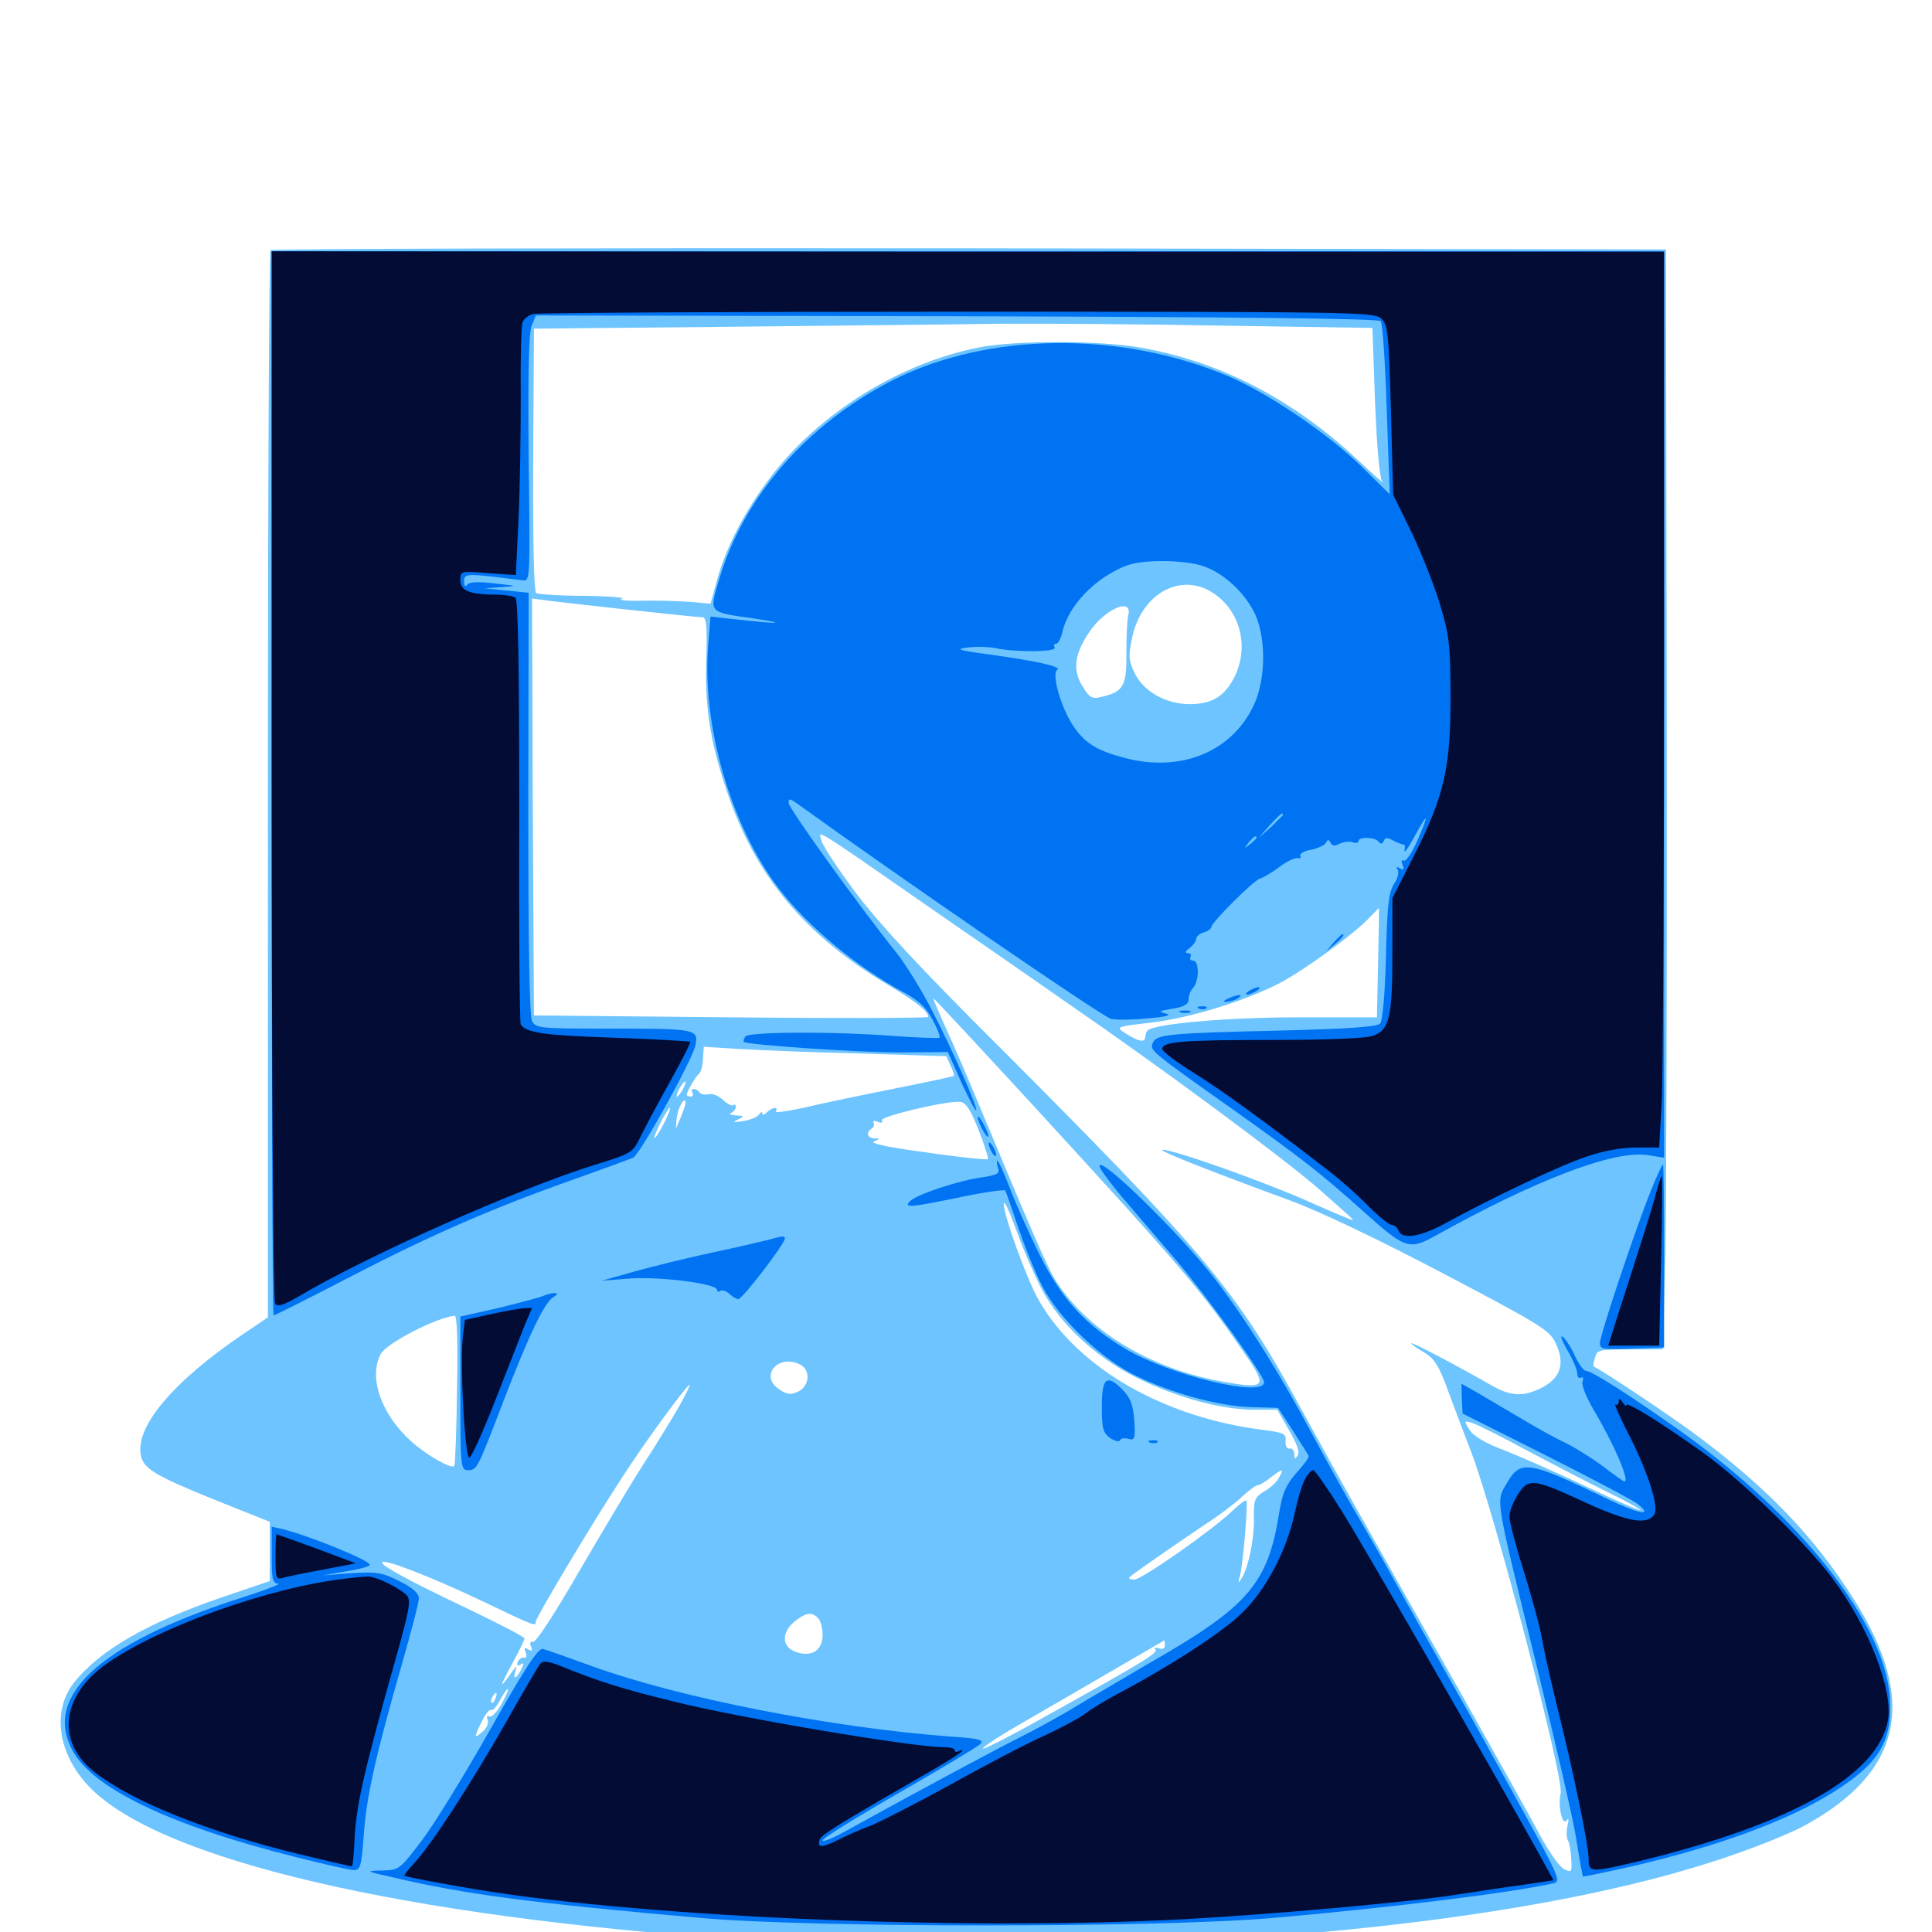 <svg xmlns="http://www.w3.org/2000/svg" viewBox="0 -1000 1000 1000">
	<path fill="#6dc4ff" d="M140.039 -870.508C139.258 -869.922 138.672 -745.312 138.672 -593.75V-318.164L125.977 -309.57C89.258 -284.766 69.336 -260.938 73.047 -246.094C74.609 -239.648 80.859 -235.938 112.305 -223.242L139.648 -212.305V-197.07V-181.641L115.43 -173.438C76.562 -160.156 51.953 -146.094 38.477 -129.297C25.781 -113.477 30.469 -89.062 49.609 -71.875C91.211 -34.375 222.656 -5.664 401.758 5.078C444.141 7.617 570.117 7.617 615.234 5.078C731.25 -1.367 825.781 -16.016 891.602 -38.086C907.617 -43.359 927.148 -51.172 934.766 -55.469C984.57 -83.008 992.578 -119.727 959.766 -171.875C939.062 -204.688 914.648 -230.078 876.953 -258.008C863.086 -268.164 831.25 -289.453 824.805 -292.773C824.609 -292.773 824.805 -294.922 825.586 -297.266C826.562 -301.367 827.734 -301.562 843.75 -301.562H860.742L861.914 -346.68C862.5 -371.484 862.891 -499.414 862.695 -631.25L862.305 -870.898L501.758 -871.484C303.516 -871.68 140.625 -871.289 140.039 -870.508ZM633.008 -831.445L710.352 -830.273L711.719 -791.992C712.695 -767.969 714.062 -752.734 715.43 -750.781C716.602 -749.219 710.742 -754.492 702.148 -762.5C669.141 -793.359 631.055 -813.086 590.039 -820.117C569.336 -823.828 526.172 -823.828 507.422 -820.312C465.82 -812.305 423.828 -786.133 398.438 -752.539C385.156 -734.961 375.781 -716.602 371.094 -699.609L367.773 -687.5L357.227 -688.477C351.367 -688.867 340.039 -689.258 332.031 -689.062C324.023 -688.867 319.336 -689.453 321.875 -690.039C324.219 -690.625 315.82 -691.406 302.93 -691.602C290.039 -691.602 278.711 -692.383 277.539 -692.969C276.367 -693.75 275.781 -719.336 275.977 -762.109L276.367 -829.883L375.977 -830.859C430.859 -831.445 493.555 -832.031 515.625 -832.422C537.695 -832.617 590.43 -832.227 633.008 -831.445ZM628.906 -692.383C642.383 -682.812 646.484 -664.648 638.867 -649.414C633.789 -639.453 627.148 -635.547 615.82 -635.547C603.516 -635.547 591.992 -641.992 587.305 -651.562C584.18 -658.008 583.984 -660.352 585.938 -669.727C590.82 -693.359 612.109 -704.492 628.906 -692.383ZM325.586 -684.375C345.312 -682.227 362.305 -680.469 363.672 -680.469C365.625 -680.469 366.016 -675.586 365.625 -660.156C364.648 -634.57 367.383 -616.797 376.172 -590.625C390.82 -546.68 416.602 -515.82 459.961 -490.039C474.219 -481.445 480.469 -476.562 480.469 -473.633C480.469 -473.047 434.57 -472.852 378.516 -473.438L276.367 -474.414L275.781 -582.422L275.391 -690.234L282.617 -689.258C286.719 -688.672 306.055 -686.523 325.586 -684.375ZM583.984 -681.445C583.398 -679.297 583.008 -670.508 583.008 -661.914C583.203 -644.922 581.445 -641.797 569.922 -639.258C565.234 -638.086 563.867 -638.867 560.352 -644.727C555.078 -653.125 556.055 -661.328 563.672 -672.656C571.68 -684.766 586.523 -691.211 583.984 -681.445ZM482.617 -529.297C509.18 -510.938 541.602 -488.477 554.688 -479.297C599.805 -448.242 661.133 -402.93 681.055 -385.938C691.797 -376.562 700.586 -368.75 700.391 -368.555C700 -368.164 690.039 -372.461 678.125 -377.734C655.078 -388.086 607.227 -405.078 601.758 -404.883C598.438 -404.883 623.438 -394.922 666.992 -378.906C683.008 -373.047 712.5 -358.984 747.07 -340.82C797.266 -314.453 801.953 -311.523 805.078 -305.078C810.156 -294.531 808.008 -287.109 798.633 -282.031C788.477 -276.758 782.031 -277.148 771.484 -283.203C754.492 -292.969 730.469 -305.664 730.469 -304.688C730.469 -304.297 733.398 -302.148 737.109 -300C742.383 -296.875 744.727 -293.359 749.609 -279.883C752.93 -270.898 758.398 -256.445 761.719 -247.852C774.023 -215.234 809.57 -79.492 807.812 -71.875C806.25 -65.625 808.594 -54.492 810.938 -57.812C811.914 -59.375 812.109 -58.398 811.328 -55.078C810.742 -52.148 810.742 -48.828 811.523 -47.461C812.305 -46.289 813.086 -41.992 813.281 -37.891C813.672 -31.055 813.477 -30.664 809.766 -32.422C807.422 -33.398 801.758 -41.406 797.07 -50.195C792.383 -58.984 773.633 -92.578 755.469 -124.805C705.078 -213.477 689.453 -241.602 674.023 -269.727C640.43 -331.641 624.414 -350.781 516.602 -458.789C475.977 -499.219 455.078 -521.875 442.969 -537.891C433.789 -550.195 425.781 -562.305 425.195 -564.844C423.828 -570.312 418.555 -573.828 482.617 -529.297ZM713.281 -501.758L712.695 -473.438H672.266C635.156 -473.438 597.461 -470.117 593.945 -466.602C593.359 -465.82 592.773 -464.258 592.773 -463.086C592.578 -460.156 589.062 -460.938 582.422 -465.234C577.344 -468.555 577.539 -468.555 595.898 -470.703C615.625 -473.047 643.164 -481.445 661.719 -490.82C674.023 -497.07 700.977 -516.602 708.789 -525C711.523 -527.734 713.672 -530.078 713.672 -530.078C713.867 -530.078 713.672 -517.383 713.281 -501.758ZM533.594 -429.102C613.672 -341.797 621.68 -332.422 646.094 -296.68C655.859 -282.227 654.492 -281.055 633.398 -284.766C594.531 -291.602 561.719 -311.914 545.508 -338.672C541.602 -345.312 533.594 -363.672 508.203 -424.609C501.758 -440.234 493.359 -459.766 489.453 -468.164C485.742 -476.367 482.812 -483.203 483.203 -483.203C483.594 -483.203 506.25 -458.789 533.594 -429.102ZM445.508 -454.688L489.844 -453.32L491.992 -448.438C493.359 -445.898 493.945 -443.359 493.75 -443.164C493.359 -442.773 479.492 -439.844 462.891 -436.523C446.289 -433.203 425.391 -428.906 416.602 -426.758C407.617 -424.805 400.977 -423.828 401.562 -424.805C403.125 -427.344 399.609 -426.953 396.875 -424.219C395.508 -422.852 394.531 -422.656 394.531 -423.828C394.531 -424.805 393.75 -424.414 392.969 -423.242C392.188 -421.875 388.281 -420.312 384.766 -419.727C379.492 -418.945 378.906 -419.141 381.836 -420.508C385.547 -422.266 385.352 -422.461 380.859 -422.656C378.125 -422.852 377.148 -423.438 378.516 -424.023C379.688 -424.414 380.859 -425.977 380.859 -427.148C380.859 -428.125 380.273 -428.711 379.688 -427.93C379.102 -427.344 376.562 -428.516 374.219 -430.664C372.07 -432.812 368.555 -434.18 366.797 -433.594C364.844 -433.203 362.695 -433.594 362.109 -434.57C361.523 -435.547 360.156 -436.328 359.18 -436.328C358.008 -436.328 357.812 -435.547 358.398 -434.375C358.984 -433.398 358.594 -432.422 357.617 -432.422C356.445 -432.422 355.469 -432.812 355.469 -433.398C355.469 -434.961 360.156 -442.969 361.914 -444.336C362.695 -444.922 363.672 -448.242 363.867 -451.758L364.258 -458.203L382.812 -457.031C392.969 -456.445 421.289 -455.273 445.508 -454.688ZM353.516 -436.328C352.344 -434.18 350.977 -432.422 350.391 -432.422C350 -432.422 350.391 -434.18 351.562 -436.328C352.734 -438.477 354.102 -440.234 354.688 -440.234C355.078 -440.234 354.688 -438.477 353.516 -436.328ZM354.688 -428.125C354.297 -426.758 353.125 -423.438 351.953 -420.703L349.805 -415.82L350.195 -420.703C350.586 -425.195 352.93 -430.469 354.492 -430.469C354.883 -430.469 354.883 -429.297 354.688 -428.125ZM506.445 -415.234C509.57 -407.422 511.719 -400.586 511.328 -400C510.742 -399.609 496.484 -400.977 479.492 -403.516C460.156 -406.055 450 -408.203 452.344 -409.18C455.664 -410.547 455.664 -410.742 452.734 -410.742C448.828 -410.938 448.047 -413.867 451.172 -415.82C452.344 -416.602 452.734 -417.969 452.148 -418.945C451.562 -419.922 452.539 -420.117 454.297 -419.336C456.25 -418.555 457.227 -418.945 456.445 -420.117C455.273 -422.07 489.648 -430.273 496.875 -429.688C499.805 -429.492 502.344 -425.781 506.445 -415.234ZM343.75 -418.75C341.602 -414.453 339.258 -410.938 338.867 -410.938C338.281 -410.938 339.648 -414.453 341.797 -418.75C343.945 -423.047 346.289 -426.562 346.68 -426.562C347.266 -426.562 345.898 -423.047 343.75 -418.75ZM539.258 -332.617C549.023 -314.258 567.188 -297.461 588.672 -286.719C609.375 -276.562 632.422 -270.312 649.219 -270.312H661.133L667.188 -259.766C671.289 -252.734 672.852 -248.438 671.68 -246.68C670.312 -244.531 669.922 -244.727 669.922 -247.266C669.922 -249.219 668.75 -250.586 667.578 -250.195C666.016 -250 665.234 -251.562 665.43 -254.102C665.82 -257.812 664.648 -258.398 654.688 -259.766C602.734 -266.016 557.812 -291.797 537.695 -326.953C531.25 -338.281 519.531 -370.898 519.531 -376.953C519.727 -379.102 522.656 -372.656 526.172 -362.891C529.688 -353.125 535.547 -339.648 539.258 -332.617ZM236.523 -280.664C236.328 -259.375 235.547 -241.602 235.156 -241.211C233.594 -239.453 220.703 -246.875 212.891 -253.906C197.266 -267.969 190.625 -287.109 197.07 -299.219C200 -304.688 225.977 -318.164 235.352 -318.945C236.523 -319.141 237.109 -305.469 236.523 -280.664ZM414.453 -293.555C419.727 -290.625 418.945 -282.422 413.086 -279.688C409.375 -277.93 407.422 -278.125 403.32 -280.859C392.773 -287.891 402.93 -299.609 414.453 -293.555ZM350.977 -271.094C347.266 -264.844 339.258 -251.562 332.812 -241.797C326.562 -232.031 311.719 -207.227 299.805 -186.719C287.305 -165.039 277.344 -149.805 275.977 -150.195C274.609 -150.586 274.023 -149.805 274.805 -147.852C275.781 -145.508 275.391 -145.117 273.438 -146.289C271.484 -147.461 271.094 -147.07 272.07 -144.727C272.852 -142.773 272.461 -141.602 271.094 -141.992C269.922 -142.188 268.555 -141.211 267.969 -139.648C267.383 -137.891 267.969 -137.5 269.531 -138.477C271.289 -139.648 271.289 -139.062 269.727 -135.742C266.992 -130.859 265.43 -130.273 266.797 -135.156C267.578 -138.086 267.578 -138.086 265.234 -134.961C258.398 -125.195 258.203 -125.977 264.453 -137.695C268.359 -144.727 271.484 -151.172 271.484 -151.953C271.484 -152.734 258.594 -159.375 242.773 -166.992C211.523 -181.836 196.484 -190.039 197.852 -191.406C199.414 -193.164 225 -183.008 250.391 -170.898C276.953 -158.203 277.344 -158.008 277.344 -160.742C277.344 -162.695 305.273 -209.57 321.289 -234.18C333.398 -253.125 356.055 -283.984 357.031 -283.203C357.227 -282.812 354.492 -277.344 350.977 -271.094ZM790.039 -249.414C802.93 -242.578 821.68 -232.812 831.641 -227.93C841.602 -223.047 849.414 -218.75 849.023 -218.359C848.633 -217.969 836.523 -223.242 822.07 -230.078C807.617 -236.914 788.672 -245.312 779.883 -248.828C769.336 -252.734 762.891 -256.445 760.742 -259.766C757.617 -264.648 757.617 -264.844 762.109 -263.477C764.453 -262.695 777.148 -256.445 790.039 -249.414ZM662.109 -235.352C661.133 -233.203 657.617 -229.883 654.492 -228.125C649.414 -225 648.828 -223.828 649.023 -213.867C649.219 -202.93 646.094 -188.281 642.383 -182.617C640.82 -180.273 640.82 -180.664 641.797 -184.375C643.359 -190.039 646.094 -222.07 645.117 -223.242C644.727 -223.828 641.602 -221.484 638.086 -218.164C627.539 -208.008 591.016 -182.422 587.109 -182.422C584.961 -182.422 583.984 -183.008 584.57 -183.594C586.133 -185.156 606.055 -199.023 624.023 -211.133C631.641 -216.016 640.234 -222.656 643.359 -225.781C646.68 -228.711 650 -231.25 650.977 -231.25C651.953 -231.25 654.883 -233.008 657.617 -235.156C663.867 -240.039 664.648 -240.039 662.109 -235.352ZM423.438 -162.5C424.805 -161.133 425.781 -157.227 425.781 -153.711C425.781 -145.508 419.727 -141.992 411.523 -145.117C404.492 -147.852 404.492 -155.273 411.328 -160.742C417.188 -165.43 420.117 -165.82 423.438 -162.5ZM602.93 -148.438C602.93 -146.68 601.562 -146.094 599.805 -146.875C598.047 -147.461 597.266 -147.266 598.047 -146.289C599.609 -144.531 591.992 -139.844 542.383 -112.305C524.414 -102.148 509.18 -94.336 508.789 -94.922C508.203 -95.508 517.188 -101.367 528.711 -108.008C548.438 -119.336 602.344 -150.781 602.734 -150.977C602.734 -151.172 602.93 -150 602.93 -148.438ZM259.57 -117.969C257.227 -113.867 254.297 -110.938 253.32 -111.523C252.148 -112.305 251.758 -111.523 252.344 -109.766C253.125 -108.203 251.953 -105.469 249.805 -103.711C245.312 -99.805 245.117 -100.391 249.414 -108.984C251.172 -112.695 253.32 -115.43 254.102 -114.844C255.078 -114.453 257.031 -116.602 258.789 -119.922C260.352 -123.047 262.305 -125.781 262.891 -125.781C263.477 -125.781 261.914 -122.266 259.57 -117.969ZM256.445 -120.898C255.859 -119.141 254.883 -118.164 254.492 -118.75C253.906 -119.336 254.102 -120.508 254.883 -121.68C256.641 -124.805 257.812 -124.219 256.445 -120.898Z"/>
	<path fill="#0073f3" d="M140.625 -594.531C140.625 -443.164 141.016 -319.141 141.602 -319.141C142.188 -319.141 158.594 -327.344 178.125 -337.5C221.68 -360.156 252.93 -373.828 293.945 -388.477C311.133 -394.531 326.367 -400.195 327.734 -400.781C331.445 -402.734 358.594 -451.758 359.961 -458.984C361.523 -467.383 360.547 -467.578 315.039 -467.578C279.688 -467.578 277.344 -467.773 275.391 -471.484C274.023 -474.023 273.438 -511.523 273.438 -584.18L273.633 -693.164L262.305 -694.336L250.977 -695.508L259.766 -696.094C268.164 -696.68 267.969 -696.68 255.859 -698.047C247.07 -699.023 242.773 -698.828 241.797 -697.266C240.82 -696.094 240.234 -696.68 240.234 -699.219C240.234 -703.32 241.211 -703.32 270.508 -699.609C274.414 -699.023 274.414 -700 273.633 -762.5C273.242 -805.078 273.633 -827.734 275.195 -831.445L277.344 -836.719L494.922 -836.328C636.914 -835.938 713.281 -835.156 714.648 -833.789C715.625 -832.812 716.992 -812.109 717.773 -787.891L719.336 -744.141L704.883 -758.398C687.891 -775.195 655.859 -796.875 635.352 -805.469C579.297 -828.906 511.328 -827.93 462.305 -803.32C418.164 -780.859 384.961 -743.164 372.266 -700.195C366.992 -682.617 366.406 -683.203 390.234 -679.883C409.57 -676.953 402.344 -676.953 378.32 -679.688L367.773 -680.859L366.602 -666.602C363.086 -624.805 378.32 -572.266 403.32 -539.844C418.555 -520.117 443.75 -499.219 468.164 -486.133C475.391 -482.227 479.492 -478.516 482.617 -472.266C485.156 -467.773 486.719 -463.477 486.328 -462.891C485.742 -462.5 475.781 -462.891 463.867 -463.672C432.617 -466.211 387.305 -466.016 385.742 -463.477C384.961 -462.305 384.766 -461.133 384.961 -460.742C386.914 -459.18 443.359 -455.273 465.43 -455.273L490.625 -455.469L497.461 -440.039C501.367 -431.445 504.883 -424.805 505.273 -425.195C506.25 -426.367 493.359 -455.859 482.422 -476.953C477.148 -487.305 468.75 -500.977 463.867 -507.031C444.141 -531.641 408.203 -581.641 408.203 -584.375C408.203 -586.719 408.789 -586.719 411.914 -584.57C465.82 -545.703 568.75 -475 575 -472.656C577.148 -472.07 585.352 -472.07 593.555 -472.852C603.711 -473.633 606.836 -474.609 603.516 -475.391C599.219 -476.367 599.805 -476.758 607.031 -477.93C613.086 -478.906 615.234 -480.273 615.234 -482.812C615.234 -484.766 616.211 -487.305 617.383 -488.477C620.703 -491.797 620.898 -502.734 617.578 -502.734C616.211 -502.734 615.625 -503.711 616.211 -504.688C616.797 -505.859 616.211 -506.641 614.844 -506.641C613.086 -506.836 613.477 -507.617 615.82 -509.375C617.578 -510.742 619.141 -512.891 619.141 -514.062C619.141 -515.234 620.898 -516.797 623.047 -517.383C625.195 -517.969 626.953 -519.336 626.953 -520.117C626.953 -522.461 649.219 -544.727 652.344 -545.312C653.906 -545.703 658.398 -548.438 662.109 -551.172C665.82 -554.102 670.117 -556.055 671.68 -555.859C673.047 -555.469 673.633 -556.055 673.047 -557.031C672.461 -558.008 675 -559.57 678.516 -560.156C682.227 -560.938 685.742 -562.5 686.328 -563.867C687.305 -565.625 687.695 -565.625 688.672 -563.867C689.453 -562.109 690.82 -561.914 693.359 -563.281C695.312 -564.258 698.438 -564.648 700 -564.062C701.758 -563.477 703.125 -563.672 703.125 -564.648C703.125 -566.992 711.523 -566.797 713.477 -564.453C714.648 -562.891 715.43 -563.086 716.211 -564.648C716.797 -566.602 718.164 -566.602 721.289 -564.844C723.633 -563.672 725.977 -562.695 726.562 -562.891C727.148 -562.891 727.344 -561.523 726.953 -559.766C726.758 -558.008 729.102 -561.328 732.227 -567.188C739.453 -580.469 739.844 -579.102 733.398 -564.453C730.664 -558.203 727.539 -553.906 726.562 -554.492C725.391 -555.273 725.195 -554.297 725.977 -552.344C726.953 -549.805 726.562 -549.414 724.609 -550.586C722.852 -551.562 722.461 -551.367 723.438 -549.805C724.219 -548.633 723.438 -545.117 721.484 -542.383C718.75 -538.086 717.969 -531.055 717.383 -504.883C716.797 -484.18 715.625 -471.68 714.258 -470.117C712.5 -468.555 697.266 -467.383 663.086 -466.602C604.883 -465.234 598.438 -464.648 596.68 -460.156C595.117 -456.25 595.312 -456.055 638.672 -425.391C674.609 -399.805 683.594 -392.773 706.25 -372.461C727.148 -353.711 729.492 -352.93 742.578 -360.156C794.727 -389.258 835.156 -404.688 852.539 -402.148L861.328 -400.781V-635.352V-869.922H500.977H140.625ZM623.242 -706.836C633.398 -703.125 643.359 -694.141 649.023 -683.398C655.273 -671.289 655.469 -649.414 649.219 -635.547C638.086 -611.133 611.719 -600 582.422 -607.617C567.578 -611.523 561.523 -615.234 555.273 -624.609C549.023 -634.18 544.141 -651.367 547.266 -653.32C549.805 -654.883 536.133 -658.008 511.328 -661.328C495.703 -663.477 494.336 -664.062 500.977 -664.844C505.273 -665.43 511.914 -665.234 515.625 -664.453C525.977 -662.305 547.266 -662.5 545.898 -664.844C545.312 -666.016 545.508 -666.797 546.68 -666.797C547.656 -666.797 549.023 -669.336 549.805 -672.461C552.734 -686.328 566.797 -700.977 583.008 -707.227C591.602 -710.547 613.281 -710.352 623.242 -706.836ZM438.086 -677.148C439.258 -677.734 438.281 -678.125 435.547 -678.125C432.812 -678.125 431.836 -677.734 433.203 -677.148C434.375 -676.758 436.719 -676.758 438.086 -677.148ZM420.508 -675.195C421.68 -675.781 420.312 -676.172 416.992 -676.172C413.867 -676.172 412.695 -675.781 414.648 -675.195C416.406 -674.805 419.141 -674.805 420.508 -675.195ZM448.633 -675.391C449.414 -675.977 448.242 -676.562 446.094 -676.367C443.945 -676.367 443.359 -675.781 444.922 -675.195C446.289 -674.609 448.047 -674.805 448.633 -675.391ZM434.18 -673.242C435.352 -673.828 433.984 -674.219 430.664 -674.219C427.539 -674.219 426.367 -673.828 428.32 -673.242C430.078 -672.852 432.812 -672.852 434.18 -673.242ZM459.57 -673.242C460.742 -673.828 459.766 -674.219 457.031 -674.219C454.297 -674.219 453.32 -673.828 454.688 -673.242C455.859 -672.852 458.203 -672.852 459.57 -673.242ZM444.727 -671.484C445.508 -672.07 444.336 -672.656 442.188 -672.461C440.039 -672.461 439.453 -671.875 441.016 -671.289C442.383 -670.703 444.141 -670.898 444.727 -671.484ZM473.242 -671.289C474.414 -671.875 473.438 -672.266 470.703 -672.266C467.969 -672.266 466.992 -671.875 468.359 -671.289C469.531 -670.898 471.875 -670.898 473.242 -671.289ZM455.664 -669.336C456.836 -669.922 455.859 -670.312 453.125 -670.312C450.391 -670.312 449.414 -669.922 450.781 -669.336C451.953 -668.945 454.297 -668.945 455.664 -669.336ZM470.117 -667.578C470.898 -668.164 469.727 -668.75 467.578 -668.555C465.43 -668.555 464.844 -667.969 466.406 -667.383C467.773 -666.797 469.531 -666.992 470.117 -667.578ZM483.789 -665.625C484.57 -666.211 483.398 -666.797 481.25 -666.602C479.102 -666.602 478.516 -666.016 480.078 -665.43C481.445 -664.844 483.203 -665.039 483.789 -665.625ZM664.062 -578.32C664.062 -577.93 661.133 -575.195 657.812 -571.875L651.367 -566.211L657.031 -572.656C662.5 -578.516 664.062 -579.883 664.062 -578.32ZM650.391 -566.406C650.391 -566.016 648.828 -564.453 647.07 -563.086C643.945 -560.547 643.75 -560.742 646.289 -563.867C648.828 -566.992 650.391 -567.969 650.391 -566.406ZM690.234 -512.109L686.523 -507.617L691.016 -511.328C695.117 -514.844 696.289 -516.406 694.727 -516.406C694.336 -516.406 692.383 -514.453 690.234 -512.109ZM646.484 -487.109C644.922 -486.133 644.531 -485.156 645.508 -485.156C646.68 -485.156 648.828 -486.133 650.391 -487.109C651.953 -488.086 652.539 -489.062 651.367 -489.062C650.391 -489.062 648.047 -488.086 646.484 -487.109ZM635.742 -483.203C633.203 -482.031 632.812 -481.445 634.766 -481.445C636.328 -481.445 639.062 -482.227 640.625 -483.203C644.141 -485.547 641.016 -485.547 635.742 -483.203ZM620.703 -477.93C619.141 -478.516 619.727 -479.102 621.875 -479.102C624.023 -479.297 625.195 -478.711 624.414 -478.125C623.828 -477.539 622.07 -477.344 620.703 -477.93ZM610.938 -475.977C609.57 -476.562 610.547 -476.953 613.281 -476.953C616.016 -476.953 616.992 -476.562 615.82 -475.977C614.453 -475.586 612.109 -475.586 610.938 -475.977ZM506.055 -421.68C506.055 -420.703 507.227 -417.578 508.789 -414.844C510.352 -412.109 511.523 -410.938 511.523 -411.914C511.523 -413.086 510.352 -416.016 508.789 -418.75C507.227 -421.484 506.055 -422.852 506.055 -421.68ZM511.719 -408.008C511.719 -407.031 512.695 -404.688 513.672 -403.125C514.648 -401.562 515.625 -401.172 515.625 -402.148C515.625 -403.32 514.648 -405.469 513.672 -407.031C512.695 -408.594 511.719 -409.18 511.719 -408.008ZM516.602 -395.508C517.578 -392.578 516.211 -391.797 508.398 -390.625C496.484 -389.062 474.609 -381.836 471.094 -378.32C467.383 -374.609 471.094 -375 497.656 -380.469C509.766 -383.008 519.922 -384.375 520.312 -383.789C520.703 -383.203 523.828 -374.219 527.148 -364.258C530.664 -354.102 536.133 -340.43 539.648 -333.984C547.852 -318.164 567.969 -298.633 584.961 -289.453C603.32 -279.688 630.469 -272.07 647.656 -271.68L661.523 -271.289L669.141 -259.57C673.242 -253.125 676.953 -247.266 677.344 -246.484C677.734 -245.703 674.805 -241.797 671.094 -237.695C665.625 -231.445 663.867 -227.539 662.109 -216.992C656.25 -180.273 646.289 -168.555 594.727 -139.062C580.859 -130.859 563.672 -120.898 556.641 -116.602C549.609 -112.305 536.914 -105.273 528.32 -100.977C515.039 -94.336 473.242 -71.875 436.133 -51.367C430.469 -48.242 425.781 -46.484 425.781 -47.461C425.781 -48.438 443.555 -59.57 465.43 -72.07C487.109 -84.57 506.055 -95.898 507.422 -97.266C509.57 -99.414 506.836 -100.195 491.797 -101.172C429.688 -105.859 352.148 -121.094 306.641 -137.5C294.336 -141.992 282.812 -146.094 281.055 -146.484C278.711 -147.266 272.07 -137.109 254.102 -105.469C241.016 -82.227 225 -56.25 218.555 -47.656C206.836 -32.227 206.641 -32.031 197.656 -31.836C188.867 -31.641 189.062 -31.445 204.102 -28.125C240.43 -19.531 275.977 -14.844 363.281 -7.227C420.312 -2.148 599.609 -2.148 658.203 -7.227C718.945 -12.5 781.055 -20.117 804.102 -25.195C808.008 -26.172 807.031 -28.516 788.281 -62.695C777.148 -83.008 760.742 -112.695 751.562 -128.711C742.383 -144.922 729.883 -167.188 723.633 -178.516C717.383 -189.844 708.203 -206.055 703.125 -214.648C698.047 -223.242 687.109 -242.969 678.711 -258.594C662.891 -288.281 644.336 -317.969 629.102 -337.695C611.523 -360.742 568.164 -403.125 569.141 -396.289C569.336 -394.727 575.781 -386.133 583.398 -377.344C591.016 -368.359 602.539 -355.078 608.984 -347.461C625.391 -328.125 654.297 -288.086 654.297 -284.57C654.297 -276.367 605.859 -288.086 582.617 -301.758C561.523 -314.453 549.609 -327.539 538.281 -350.195C532.617 -361.523 525.586 -377.344 522.656 -385.156C519.727 -392.773 516.797 -399.219 516.211 -399.219C515.82 -399.219 515.82 -397.656 516.602 -395.508ZM854.688 -384.18C846.68 -364.453 828.125 -308.984 828.125 -304.883C828.125 -301.562 829.688 -301.367 844.727 -301.953L861.328 -302.539V-350C861.328 -375.977 861.133 -397.266 860.742 -397.266C860.352 -397.266 857.617 -391.406 854.688 -384.18ZM397.461 -358.203C394.336 -357.422 381.055 -354.297 368.164 -351.562C355.273 -348.828 337.305 -344.336 328.125 -341.797L311.523 -337.109L326.562 -338.281C342.383 -339.258 371.094 -335.547 371.094 -332.422C371.094 -331.445 371.875 -331.055 372.852 -331.836C373.828 -332.422 375.781 -331.836 377.344 -330.469C378.711 -329.102 380.859 -327.734 382.031 -327.539C383.984 -327.148 406.25 -356.25 406.25 -358.984C406.25 -360.352 405.078 -360.352 397.461 -358.203ZM280.273 -328.906C278.125 -328.125 267.773 -325.391 257.422 -322.852L238.281 -318.555V-278.711C238.281 -240.625 238.477 -239.062 242.188 -239.062C246.875 -239.062 247.07 -239.453 260.742 -275.195C274.023 -309.57 281.836 -325.977 286.523 -328.711C291.016 -331.25 286.133 -331.445 280.273 -328.906ZM811.133 -301.367C814.062 -296.484 816.406 -290.82 816.406 -289.062C816.406 -287.305 817.188 -286.328 818.359 -286.914C819.531 -287.5 819.727 -286.719 819.141 -284.961C818.359 -283.398 820.898 -277.148 824.609 -270.703C835.352 -252.734 843.75 -233.203 840.82 -233.203C840.234 -233.203 835.352 -236.719 829.688 -241.016C824.023 -245.312 815.43 -250.586 810.742 -252.93C806.055 -255.078 796.094 -260.547 788.281 -265.234C780.664 -269.727 770.312 -275.781 765.43 -278.711L756.445 -283.789L756.641 -275.977L757.031 -268.359L799.805 -246.875C823.438 -234.961 844.922 -223.633 847.461 -221.68C856.25 -214.844 848.438 -216.211 831.055 -224.609C791.016 -243.945 786.914 -244.531 779.883 -232.227C774.219 -222.461 773.633 -226.367 794.922 -139.648C804.297 -101.367 813.672 -60.938 815.625 -49.609C817.383 -38.281 819.141 -28.906 819.336 -28.711C819.336 -28.516 830.859 -30.859 844.727 -33.984C888.477 -44.141 925 -57.422 948.438 -72.07C973.047 -87.5 979.688 -98.828 978.125 -121.68C975.391 -160.156 931.641 -215.43 869.141 -259.766C843.164 -278.125 823.828 -290.43 820.898 -290.43C819.727 -290.43 817.188 -293.945 815.234 -298.047C813.477 -302.148 810.547 -306.641 808.984 -308.008C807.227 -309.18 808.398 -306.25 811.133 -301.367ZM570.312 -272.07C570.312 -260.547 570.898 -258.398 574.609 -255.664C577.148 -254.102 579.297 -253.516 579.688 -254.492C580.078 -255.469 582.031 -255.859 583.984 -255.273C587.305 -254.297 587.695 -255.273 587.109 -264.648C586.523 -272.656 585.156 -276.367 581.445 -280.273C572.852 -289.062 570.312 -287.109 570.312 -272.07ZM595.312 -253.32C593.75 -253.906 594.336 -254.492 596.484 -254.492C598.633 -254.688 599.805 -254.102 599.023 -253.516C598.438 -252.93 596.68 -252.734 595.312 -253.32ZM140.625 -195.117C140.625 -182.422 141.016 -180.469 144.141 -180.273C145.898 -180.273 135.742 -176.367 121.484 -171.875C51.953 -149.023 22.852 -122.461 37.109 -94.727C47.266 -74.609 87.5 -55.273 152.734 -38.867C167.383 -35.156 181.25 -32.031 183.203 -32.031C186.523 -32.031 187.109 -34.18 188.281 -50.195C189.648 -70.117 194.531 -91.602 207.812 -137.891C212.695 -154.883 216.797 -170.508 216.797 -172.656C216.797 -175.391 213.672 -178.125 206.641 -181.641C197.656 -186.133 195.117 -186.523 181.836 -185.742L166.992 -184.57L179.297 -186.719C185.938 -187.695 191.406 -189.258 191.406 -190.039C191.406 -192.383 160.156 -205.078 146.094 -208.594L140.625 -209.766ZM161.133 -182.422C166.406 -183.789 166.406 -183.984 162.109 -183.984C159.375 -183.984 155.078 -183.203 152.344 -182.422C148.438 -181.25 148.242 -180.859 151.367 -180.859C153.516 -180.859 158.008 -181.641 161.133 -182.422Z"/>
	<path fill="#020c35" d="M140.625 -598.828C140.625 -449.805 141.406 -326.758 142.383 -325.391C143.555 -323.438 146.289 -324.219 154.492 -328.906C190.625 -350.391 268.75 -384.961 307.812 -397.07C326.367 -402.734 327.539 -403.516 330.859 -410.352C332.812 -414.453 339.648 -427.344 346.094 -438.867C352.539 -450.391 357.617 -460.352 357.227 -460.742C356.641 -461.133 338.867 -462.109 317.383 -462.891C281.836 -464.062 272.266 -465.43 269.531 -469.727C268.945 -470.508 268.555 -520.117 268.75 -580.273C268.75 -655.469 268.164 -689.648 266.797 -690.625C265.625 -691.406 261.523 -692.188 257.617 -692.188C243.359 -692.188 238.281 -694.141 238.281 -699.609C238.281 -704.492 238.281 -704.492 252.734 -703.32L266.992 -702.344L268.359 -730.859C269.141 -746.68 269.531 -775.391 269.531 -794.727C269.336 -814.062 269.727 -831.25 270.508 -833.203C271.094 -834.961 273.633 -836.914 275.977 -837.5C278.32 -838.086 377.148 -838.672 495.312 -838.672C697.461 -838.672 710.742 -838.477 714.648 -835.352C718.359 -832.031 718.75 -829.102 719.922 -787.891L721.094 -743.945L730.664 -724.414C735.742 -713.672 742.383 -697.07 745.312 -687.305C750 -671.68 750.781 -666.406 750.781 -640.43C750.977 -603.32 747.656 -588.281 732.031 -557.422L720.703 -535.156V-506.445C720.703 -473.438 719.141 -466.797 710.547 -463.867C706.836 -462.5 686.328 -461.719 659.18 -461.719C612.305 -461.719 601.562 -460.938 601.562 -457.031C601.562 -455.859 608.984 -450.195 618.164 -444.531C633.203 -435.156 654.883 -419.336 686.523 -394.922C692.969 -390.039 702.734 -381.445 708.008 -375.977C713.477 -370.508 718.945 -366.016 720.312 -366.016C721.68 -366.016 723.242 -364.648 723.828 -363.086C725.781 -358.203 735.156 -359.766 748.438 -366.992C771.875 -379.883 807.617 -396.875 821.289 -401.367C829.688 -404.297 839.453 -406.055 846.875 -406.055H858.789L860.156 -430.469C860.742 -443.945 861.328 -548.242 861.328 -662.305V-869.727H500.977L140.625 -869.922ZM857.422 -383.398C855.469 -375.391 848.438 -353.516 836.914 -317.773L832.422 -303.516H845.508H858.789L859.766 -347.07C860.352 -370.898 860.547 -390.82 860.156 -391.211C859.961 -391.406 858.594 -387.891 857.422 -383.398ZM253.711 -319.727L240.625 -316.797L239.648 -308.789C237.891 -295.508 240.625 -244.727 242.969 -245.508C244.141 -245.898 250 -258.984 256.055 -274.414C262.109 -289.844 268.945 -307.227 271.094 -312.891L275.391 -323.047L270.898 -322.852C268.555 -322.656 260.742 -321.289 253.711 -319.727ZM837.891 -274.609C837.891 -273.242 837.109 -272.461 836.133 -273.047C835.352 -273.633 837.891 -267.773 841.797 -259.961C852.93 -238.477 858.789 -220.312 856.25 -216.016C852.539 -210.547 842.578 -212.305 821.094 -222.07C793.75 -234.766 791.211 -235.156 785.742 -226.562C783.203 -222.656 781.25 -217.578 781.25 -215.039C781.25 -212.695 784.57 -199.609 788.867 -186.328C792.969 -172.852 797.07 -158.008 797.852 -153.125C798.633 -148.242 802.148 -132.422 805.664 -117.969C814.648 -82.031 822.266 -44.922 822.266 -37.891C822.266 -30.664 823.242 -30.664 848.633 -36.719C927.344 -55.859 971.875 -81.055 977.148 -109.375C980.078 -125 967.188 -158.203 948.242 -183.398C933.984 -202.148 901.367 -233.984 881.055 -248.438C858.789 -264.258 841.797 -274.805 841.797 -272.656C841.797 -271.875 840.82 -272.656 839.844 -274.219C838.477 -276.367 837.891 -276.367 837.891 -274.609ZM675.195 -233.789C673.633 -230.664 671.484 -223.047 670.117 -216.602C666.016 -197.656 655.273 -176.953 642.578 -164.844C632.617 -155.078 605.469 -137.5 578.125 -123.047C572.266 -119.922 564.844 -115.43 561.523 -112.891C558.398 -110.547 548.828 -105.469 540.43 -101.562C532.031 -97.852 509.961 -86.328 491.406 -75.977C472.852 -65.82 454.102 -56.25 449.805 -54.688C445.508 -53.125 438.281 -50 433.789 -47.656C425.195 -43.359 422.656 -43.555 424.414 -48.047C425.195 -50.391 436.328 -57.227 483.984 -84.57C491.602 -89.062 498.047 -93.164 498.047 -93.75C498.047 -94.336 497.266 -94.141 496.094 -93.555C495.117 -92.969 494.141 -93.164 494.141 -94.141C494.141 -95.117 491.211 -95.703 487.891 -95.703C472.461 -95.703 383.984 -110.547 350.195 -118.945C322.852 -125.586 309.766 -129.688 291.602 -137.109C283.984 -140.234 281.055 -140.625 279.688 -138.867C278.516 -137.5 270.508 -123.828 261.719 -108.203C243.555 -76.367 223.828 -46.094 214.844 -36.133C211.523 -32.617 208.984 -29.297 209.375 -29.102C209.766 -28.711 222.656 -26.172 238.281 -23.438C324.023 -8.008 493.555 -0.391 613.281 -6.641C658.398 -9.18 727.93 -15.234 753.906 -19.336C764.062 -20.898 779.492 -23.242 788.281 -24.414L804.102 -26.758L795.508 -42.383C773.438 -82.227 707.227 -197.461 694.922 -217.188C687.5 -229.102 680.664 -239.062 679.688 -239.062C678.711 -239.062 676.562 -236.719 675.195 -233.789ZM142.578 -193.945C142.578 -183.594 142.969 -182.227 146.094 -183.203C147.852 -183.789 157.227 -185.742 166.797 -187.5L184.18 -190.82L163.867 -198.438C152.734 -202.539 143.359 -205.859 143.164 -205.859C142.773 -205.859 142.578 -200.586 142.578 -193.945ZM179.688 -183.008C140.039 -178.711 81.055 -157.617 54.102 -138.086C31.641 -121.68 29.297 -98.242 48.633 -83.008C67.773 -67.773 107.812 -51.758 153.516 -40.625C168.75 -36.914 181.641 -33.984 182.031 -33.984C182.617 -33.984 183.008 -39.062 183.398 -45.312C183.984 -64.453 187.891 -81.641 206.055 -145.898C211.719 -166.211 212.695 -171.68 210.742 -174.023C207.227 -177.93 194.141 -184.375 190.039 -183.984C188.086 -183.984 183.398 -183.398 179.688 -183.008Z"/>
</svg>